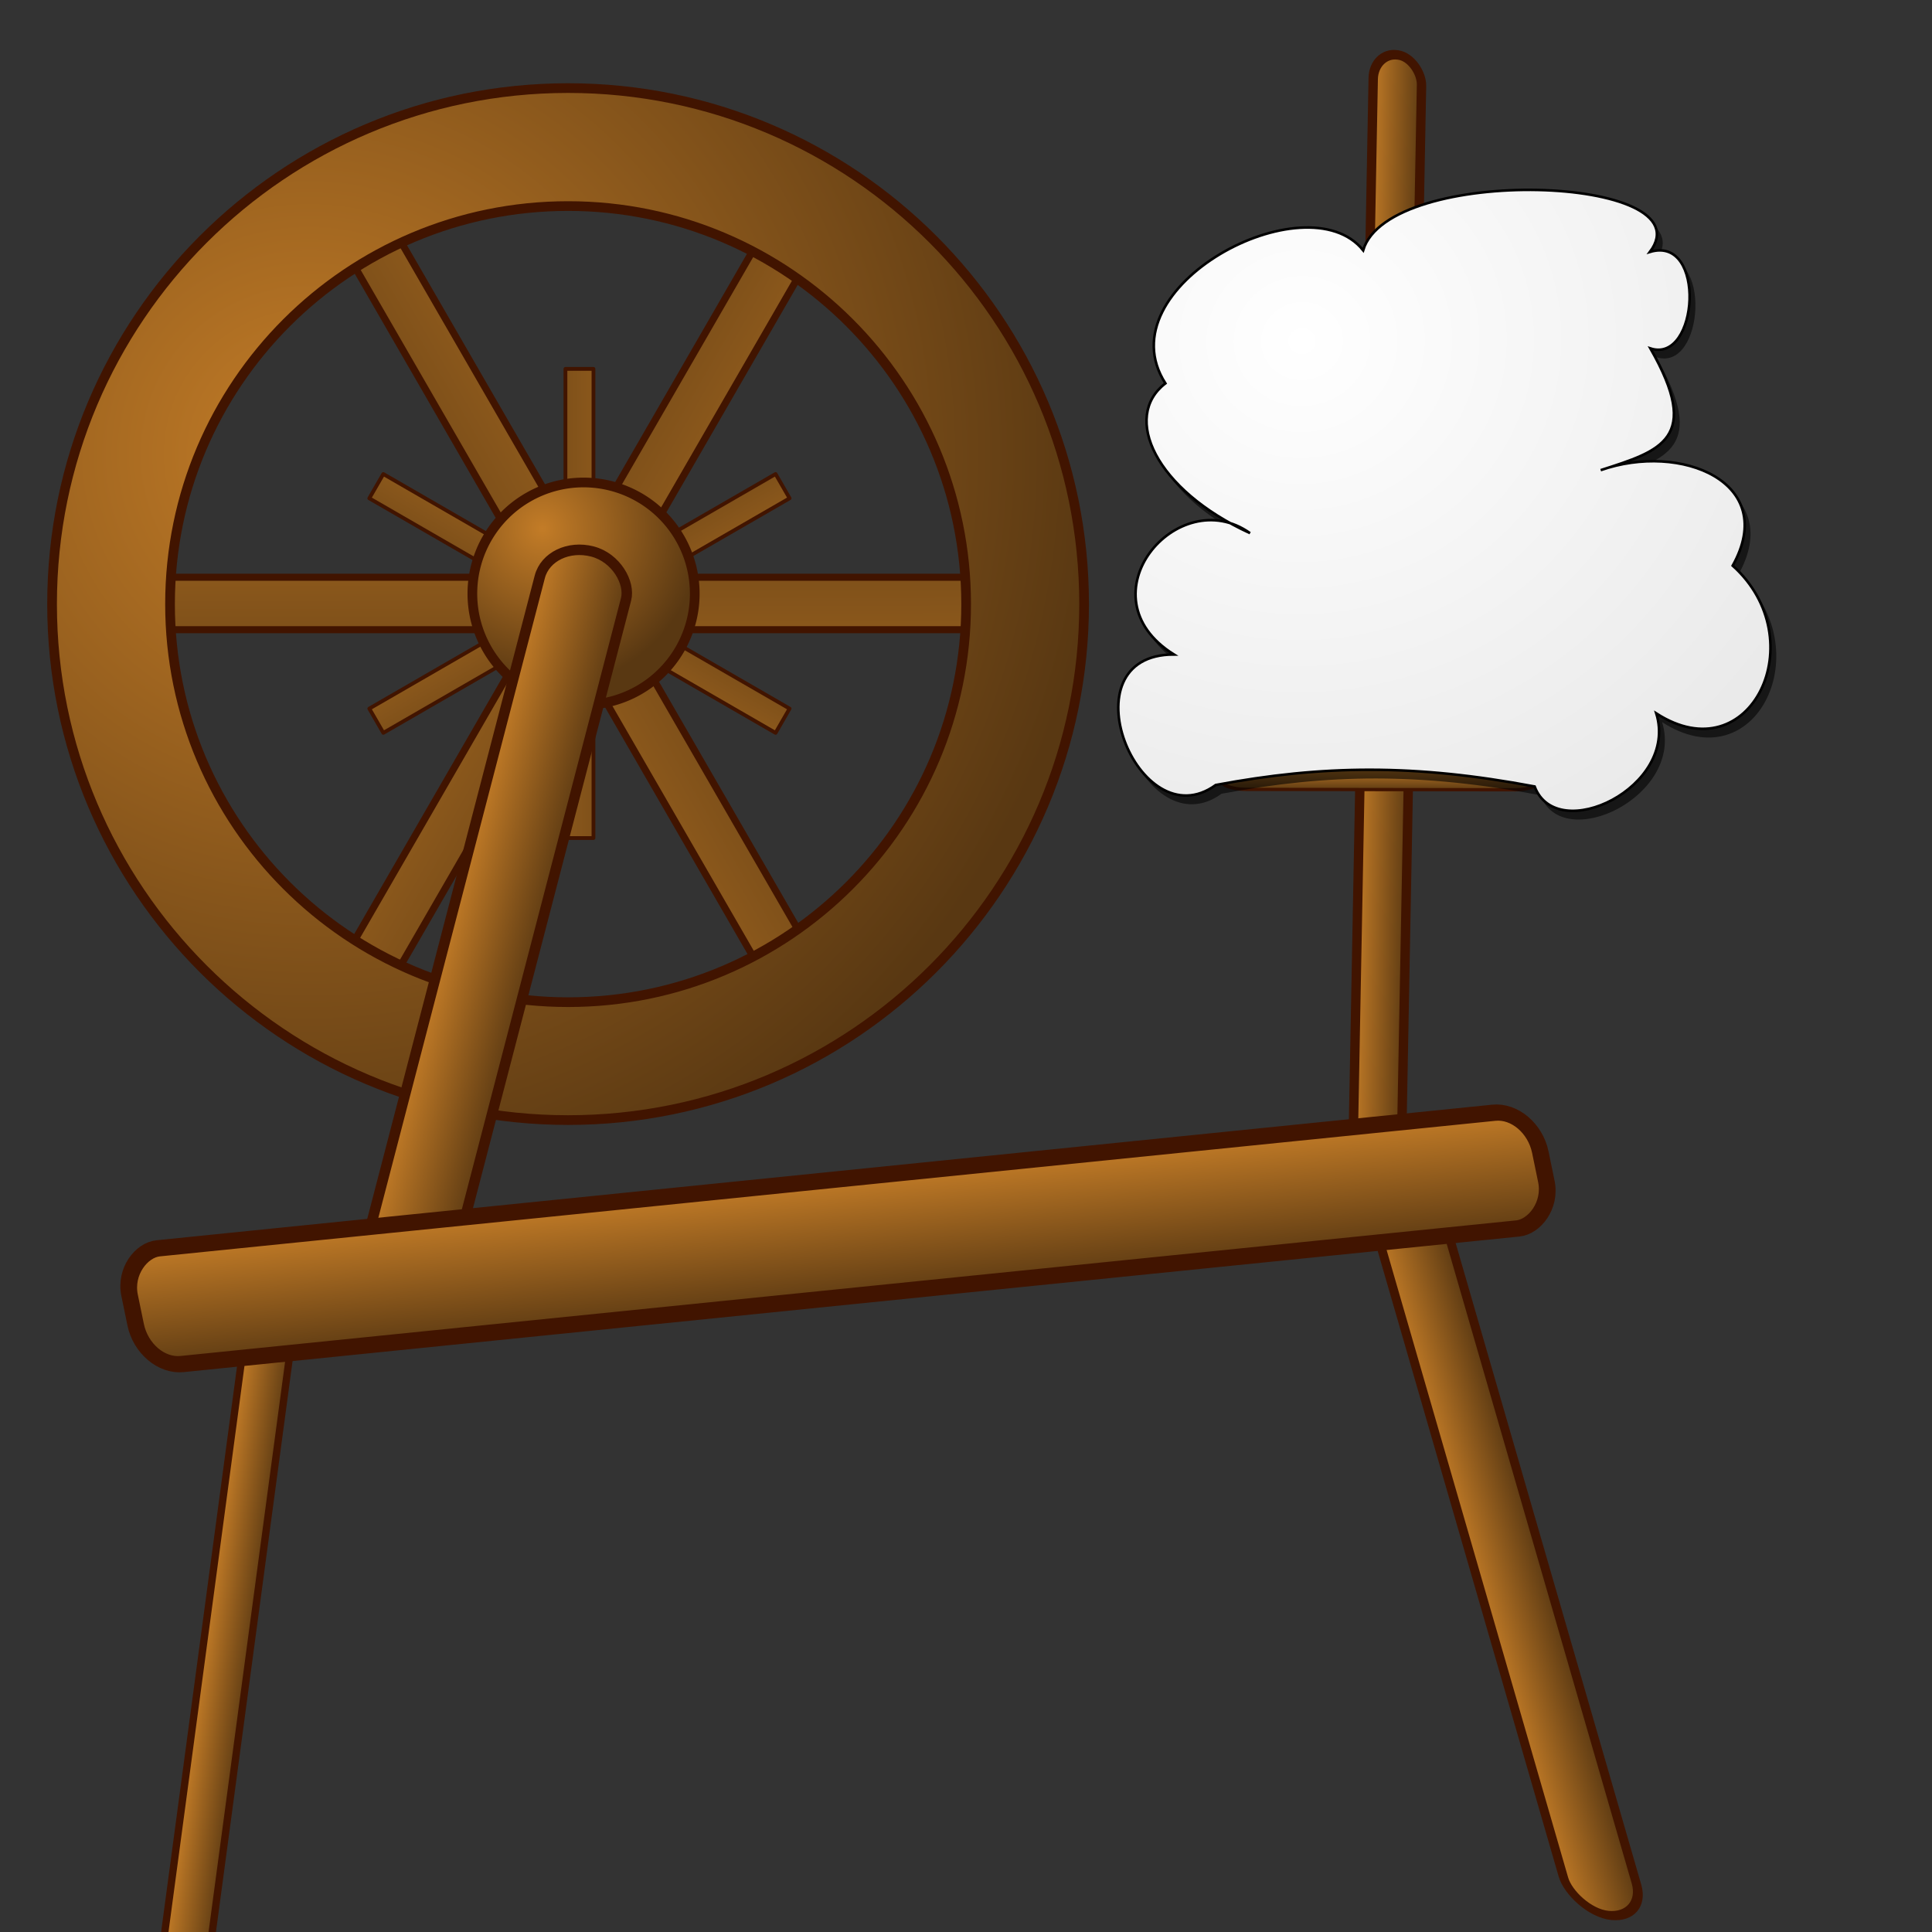 <svg xmlns="http://www.w3.org/2000/svg" xmlns:cc="http://web.resource.org/cc/" xmlns:svg="http://www.w3.org/2000/svg" xmlns:xlink="http://www.w3.org/1999/xlink" id="svg1" width="755.906" height="755.906"><rect width="100%" height="100%" fill="#333333" stroke="none"/><defs id="defs3"><linearGradient id="linearGradient6713"><stop id="stop6714" offset="0" style="stop-color:#fff;stop-opacity:1"/><stop id="stop6715" offset="1" style="stop-color:#e4e4e4;stop-opacity:1"/></linearGradient><linearGradient id="linearGradient5447"><stop id="stop5448" offset="0" style="stop-color:#a32323;stop-opacity:1"/><stop id="stop5449" offset="1" style="stop-color:#541c1c;stop-opacity:1"/></linearGradient><linearGradient id="linearGradient5444"><stop id="stop5445" offset="0" style="stop-color:#c37c27;stop-opacity:1"/><stop id="stop5446" offset="1" style="stop-color:#593812;stop-opacity:1"/></linearGradient><linearGradient id="linearGradient6925" x1="715.593" x2="826.62" y1="553.327" y2="1231.727" gradientTransform="scale(1.663,0.601)" gradientUnits="userSpaceOnUse" xlink:href="#linearGradient5444"/><linearGradient id="linearGradient6933" x1="865.767" x2="818.168" y1="769.148" y2="847.581" gradientTransform="scale(1.499,0.667)" gradientUnits="userSpaceOnUse" xlink:href="#linearGradient5444"/><linearGradient id="linearGradient6941" x1="1960.113" x2="1966.799" y1="451.682" y2="473.759" gradientTransform="scale(0.764,1.308)" gradientUnits="userSpaceOnUse" xlink:href="#linearGradient5444"/><linearGradient id="linearGradient6949" x1="985.457" x2="962.494" y1="636.324" y2="772.71" gradientTransform="scale(1.167,0.857)" gradientUnits="userSpaceOnUse" xlink:href="#linearGradient5444"/><linearGradient id="linearGradient7715" x1="1630.694" x2="1639.928" y1="554.595" y2="580.486" gradientTransform="scale(0.815,1.227)" gradientUnits="userSpaceOnUse" xlink:href="#linearGradient5444"/><linearGradient id="linearGradient7723" x1="661.641" x2="619.053" y1="970.391" y2="1026.902" gradientTransform="scale(1.604,0.624)" gradientUnits="userSpaceOnUse" xlink:href="#linearGradient5444"/><linearGradient id="linearGradient8582" x1="63.382" x2="82.871" y1="608.769" y2="1891.063" gradientTransform="matrix(0.653,2.441106e-7,-3.184329e-8,8.523944e-2,210.716,-25.057)" gradientUnits="userSpaceOnUse" xlink:href="#linearGradient5444"/><linearGradient id="linearGradient8584" x1="63.382" x2="82.871" y1="608.769" y2="1891.063" gradientTransform="matrix(1.223,0,0,0.16,32.662,18.664)" gradientUnits="userSpaceOnUse" xlink:href="#linearGradient5444"/><radialGradient id="radialGradient8586" cx="184.853" cy="263.683" r="510.035" fx="184.853" fy="263.683" gradientTransform="matrix(0.607,0,0,0.607,8.845,17.687)" gradientUnits="userSpaceOnUse" xlink:href="#linearGradient5444"/><radialGradient id="radialGradient8588" cx="335.057" cy="311.579" r="103.122" fx="335.057" fy="311.579" gradientUnits="userSpaceOnUse" xlink:href="#linearGradient5444"/><linearGradient id="linearGradient8600" x1="63.382" x2="82.871" y1="608.769" y2="1891.063" gradientTransform="matrix(1.223,-1.653554e-16,2.156997e-17,0.16,-285.17,96.953)" gradientUnits="userSpaceOnUse" xlink:href="#linearGradient5444"/><linearGradient id="linearGradient8604" x1="63.382" x2="82.871" y1="608.769" y2="1891.063" gradientTransform="matrix(1.223,1.653554e-16,-2.156997e-17,0.16,-511.885,-139.153)" gradientUnits="userSpaceOnUse" xlink:href="#linearGradient5444"/><linearGradient id="linearGradient8608" x1="63.382" x2="82.871" y1="608.769" y2="1891.063" gradientTransform="matrix(1.223,-1.318680e-32,1.720165e-33,0.16,-420.77,-453.548)" gradientUnits="userSpaceOnUse" xlink:href="#linearGradient5444"/><linearGradient id="linearGradient8612" x1="63.382" x2="82.871" y1="608.769" y2="1891.063" gradientTransform="matrix(1.223,-1.653554e-16,2.156997e-17,0.16,-102.94,-531.835)" gradientUnits="userSpaceOnUse" xlink:href="#linearGradient5444"/><linearGradient id="linearGradient8616" x1="63.382" x2="82.871" y1="608.769" y2="1891.063" gradientTransform="matrix(1.223,1.653554e-16,-2.156997e-17,0.16,123.777,-295.729)" gradientUnits="userSpaceOnUse" xlink:href="#linearGradient5444"/><linearGradient id="linearGradient8620" x1="63.382" x2="82.871" y1="608.769" y2="1891.063" gradientTransform="matrix(0.653,-1.630594e-17,2.127043e-18,8.523954e-2,-25.39,201.659)" gradientUnits="userSpaceOnUse" xlink:href="#linearGradient5444"/><linearGradient id="linearGradient8624" x1="63.382" x2="82.871" y1="608.769" y2="1891.063" gradientTransform="matrix(0.653,-5.537950e-24,7.224030e-25,8.523938e-2,-339.784,110.542)" gradientUnits="userSpaceOnUse" xlink:href="#linearGradient5444"/><linearGradient id="linearGradient8628" x1="63.382" x2="82.871" y1="608.769" y2="1891.063" gradientTransform="matrix(0.653,1.630594e-17,-2.127043e-18,8.523954e-2,-418.074,-207.29)" gradientUnits="userSpaceOnUse" xlink:href="#linearGradient5444"/><linearGradient id="linearGradient8632" x1="63.382" x2="82.871" y1="608.769" y2="1891.063" gradientTransform="matrix(0.653,-1.630594e-17,2.127043e-18,8.523954e-2,-181.967,-434.006)" gradientUnits="userSpaceOnUse" xlink:href="#linearGradient5444"/><linearGradient id="linearGradient8636" x1="63.382" x2="82.871" y1="608.769" y2="1891.063" gradientTransform="matrix(0.653,-5.537950e-24,7.224030e-25,8.523938e-2,132.428,-342.889)" gradientUnits="userSpaceOnUse" xlink:href="#linearGradient5444"/><linearGradient id="linearGradient8648" x1="63.382" x2="82.871" y1="608.769" y2="1891.063" gradientTransform="matrix(2.016,-1.320524e-16,1.722570e-17,0.263,-1527.358,-712.053)" gradientUnits="userSpaceOnUse" xlink:href="#linearGradient5444"/><linearGradient id="linearGradient8652" x1="63.382" x2="82.871" y1="608.769" y2="1891.063" gradientTransform="matrix(2.016,1.320524e-16,-1.722570e-17,0.263,-617.275,-1580.969)" gradientUnits="userSpaceOnUse" xlink:href="#linearGradient5444"/><linearGradient id="linearGradient8656" x1="63.382" x2="82.871" y1="608.769" y2="1891.063" gradientTransform="matrix(2.016,0,0,0.263,590.268,-1227.273)" gradientUnits="userSpaceOnUse" xlink:href="#linearGradient5444"/><linearGradient id="linearGradient8660" x1="63.382" x2="82.871" y1="608.769" y2="1891.063" gradientTransform="matrix(2.016,-1.320524e-16,1.722570e-17,0.263,887.73,-4.661)" gradientUnits="userSpaceOnUse" xlink:href="#linearGradient5444"/><linearGradient id="linearGradient8664" x1="63.382" x2="82.871" y1="608.769" y2="1891.063" gradientTransform="matrix(2.016,1.320524e-16,-1.722570e-17,0.263,-22.352,864.255)" gradientUnits="userSpaceOnUse" xlink:href="#linearGradient5444"/><linearGradient id="linearGradient8668" x1="63.382" x2="82.871" y1="608.769" y2="1891.063" gradientTransform="matrix(1.077,8.219405e-19,-1.072242e-19,0.14,-1393.480,106.001)" gradientUnits="userSpaceOnUse" xlink:href="#linearGradient5444"/><linearGradient id="linearGradient8672" x1="63.382" x2="82.871" y1="608.769" y2="1891.063" gradientTransform="matrix(1.077,-1.236203e-24,1.612586e-25,0.14,-1039.784,-1101.543)" gradientUnits="userSpaceOnUse" xlink:href="#linearGradient5444"/><linearGradient id="linearGradient8676" x1="63.382" x2="82.871" y1="608.769" y2="1891.063" gradientTransform="matrix(1.077,-8.219405e-19,1.072242e-19,0.14,182.828,-1399.005)" gradientUnits="userSpaceOnUse" xlink:href="#linearGradient5444"/><linearGradient id="linearGradient8680" x1="63.382" x2="82.871" y1="608.769" y2="1891.063" gradientTransform="matrix(1.077,8.219405e-19,-1.072242e-19,0.14,1051.743,-488.923)" gradientUnits="userSpaceOnUse" xlink:href="#linearGradient5444"/><linearGradient id="linearGradient8684" x1="63.382" x2="82.871" y1="608.769" y2="1891.063" gradientTransform="matrix(1.077,-1.236203e-24,1.612586e-25,0.14,698.047,718.621)" gradientUnits="userSpaceOnUse" xlink:href="#linearGradient5444"/><radialGradient id="radialGradient8686" cx="335.057" cy="311.579" r="103.122" fx="335.057" fy="311.579" gradientUnits="userSpaceOnUse" xlink:href="#linearGradient5444"/><radialGradient id="radialGradient8688" cx="184.853" cy="263.683" r="510.035" fx="184.853" fy="263.683" gradientTransform="matrix(1,0,0,1,-1269.148,508.948)" gradientUnits="userSpaceOnUse" xlink:href="#linearGradient5444"/><linearGradient id="linearGradient8690" x1="63.382" x2="82.871" y1="608.769" y2="1891.063" gradientTransform="matrix(2.016,0,0,0.263,-1229.896,510.558)" gradientUnits="userSpaceOnUse" xlink:href="#linearGradient5444"/><linearGradient id="linearGradient8692" x1="63.382" x2="82.871" y1="608.769" y2="1891.063" gradientTransform="matrix(1.077,-4.042811e-17,5.273689e-18,0.14,-524.564,1016.083)" gradientUnits="userSpaceOnUse" xlink:href="#linearGradient5444"/><linearGradient id="linearGradient9460" x1="2296.15" x2="2461.528" y1="151.563" y2="151.563" gradientTransform="matrix(0.236,-1.526325e-7,1.183137e-6,1.827,-281.979,22.517)" gradientUnits="userSpaceOnUse" xlink:href="#linearGradient5444"/><linearGradient id="linearGradient9464" x1="2296.15" x2="2461.528" y1="151.563" y2="151.563" gradientTransform="matrix(0.313,-2.217536e-7,1.569046e-6,3.4,-225.395,-739.716)" gradientUnits="userSpaceOnUse" xlink:href="#linearGradient5444"/><linearGradient id="linearGradient9468" x1="2296.15" x2="2461.528" y1="151.563" y2="151.563" gradientTransform="matrix(0.132,-1.261774e-7,6.915777e-7,1.784,-129.248,290.282)" gradientUnits="userSpaceOnUse" xlink:href="#linearGradient5444"/><linearGradient id="linearGradient9472" x1="2296.15" x2="2461.528" y1="151.563" y2="151.563" gradientTransform="matrix(0.194,-1.079782e-7,2.181271e-6,1.823,-34.92,312.348)" gradientUnits="userSpaceOnUse" xlink:href="#linearGradient5444"/><linearGradient id="linearGradient9476" x1="2296.15" x2="2461.528" y1="151.563" y2="151.563" gradientTransform="matrix(0.129,-2.864802e-7,6.599100e-7,2.716,244.506,-246.362)" gradientUnits="userSpaceOnUse" xlink:href="#linearGradient5444"/><linearGradient id="linearGradient9480" x1="2296.15" x2="2461.528" y1="151.563" y2="151.563" gradientTransform="matrix(5.443997e-2,-6.128161e-8,2.808933e-7,0.774,175.185,-678.726)" gradientUnits="userSpaceOnUse" xlink:href="#linearGradient5444"/><radialGradient id="radialGradient10250" cx="804.761" cy="226.825" r="281.53" fx="804.761" fy="226.825" gradientTransform="matrix(1.02,-9.812863e-2,9.346780e-2,0.971,-332.637,-7.823)" gradientUnits="userSpaceOnUse" xlink:href="#linearGradient6713"/></defs><g id="layer1"><rect id="rect9470" width="28.742" height="297.319" x="412.752" y="439.921" rx="15.075" ry="14.206" transform="matrix(0.995,9.585281e-2,0.278,0.961,0,0)" style="fill:url(#linearGradient9472);fill-opacity:1;stroke:#411400;stroke-width:3.719;stroke-linecap:round;stroke-linejoin:round;stroke-miterlimit:4;stroke-opacity:1"/><rect id="rect9466" width="19.47" height="290.971" x="174.016" y="415.131" rx="15.12" ry="14.535" transform="matrix(0.893,0.451,-0.133,0.991,0,0)" style="fill:url(#linearGradient9468);fill-opacity:1;stroke:#411400;stroke-width:3.028;stroke-linecap:round;stroke-linejoin:round;stroke-miterlimit:4;stroke-opacity:1"/><rect id="rect4589" width="162.357" height="18.07" x="-504.954" y="1198.509" transform="matrix(0.866,0.5,-0.5,0.866,0,0)" style="fill:url(#linearGradient8692);fill-opacity:1;stroke:#411400;stroke-width:2.431;stroke-linecap:round;stroke-linejoin:round;stroke-miterlimit:4;stroke-opacity:1"/><rect id="use4591" width="162.357" height="18.07" x="717.658" y="901.047" transform="matrix(-1.342181e-7,1,-1,-1.342181e-7,0,0)" style="fill:url(#linearGradient8684);fill-opacity:1;stroke:#411400;stroke-width:2.431;stroke-linecap:round;stroke-linejoin:round;stroke-miterlimit:4;stroke-opacity:1"/><rect id="use4593" width="162.357" height="18.07" x="1071.354" y="-306.497" transform="matrix(-0.866,0.5,-0.5,-0.866,0,0)" style="fill:url(#linearGradient8680);fill-opacity:1;stroke:#411400;stroke-width:2.431;stroke-linecap:round;stroke-linejoin:round;stroke-miterlimit:4;stroke-opacity:1"/><rect id="use4595" width="162.357" height="18.07" x="202.439" y="-1216.579" transform="matrix(-0.866,-0.5,0.5,-0.866,0,0)" style="fill:url(#linearGradient8676);fill-opacity:1;stroke:#411400;stroke-width:2.431;stroke-linecap:round;stroke-linejoin:round;stroke-miterlimit:4;stroke-opacity:1"/><rect id="use4597" width="162.357" height="18.07" x="-1020.173" y="-919.117" transform="matrix(1.342181e-7,-1,1,1.342181e-7,0,0)" style="fill:url(#linearGradient8672);fill-opacity:1;stroke:#411400;stroke-width:2.431;stroke-linecap:round;stroke-linejoin:round;stroke-miterlimit:4;stroke-opacity:1"/><rect id="use4599" width="162.357" height="18.07" x="-1373.87" y="288.426" transform="matrix(0.866,-0.5,0.5,0.866,0,0)" style="fill:url(#linearGradient8668);fill-opacity:1;stroke:#411400;stroke-width:2.431;stroke-linecap:round;stroke-linejoin:round;stroke-miterlimit:4;stroke-opacity:1"/><rect id="rect3763" width="303.883" height="33.822" x="-1193.191" y="852.004" style="fill:url(#linearGradient8690);fill-opacity:1;stroke:#411400;stroke-width:4.55;stroke-linecap:round;stroke-linejoin:round;stroke-miterlimit:4;stroke-opacity:1"/><rect id="use4579" width="303.883" height="33.822" x="14.353" y="1205.7" transform="matrix(0.5,0.866,-0.866,0.5,0,0)" style="fill:url(#linearGradient8664);fill-opacity:1;stroke:#411400;stroke-width:4.55;stroke-linecap:round;stroke-linejoin:round;stroke-miterlimit:4;stroke-opacity:1"/><rect id="use4581" width="303.883" height="33.822" x="924.435" y="336.785" transform="matrix(-0.5,0.866,-0.866,-0.5,0,0)" style="fill:url(#linearGradient8660);fill-opacity:1;stroke:#411400;stroke-width:4.55;stroke-linecap:round;stroke-linejoin:round;stroke-miterlimit:4;stroke-opacity:1"/><rect id="use4583" width="303.883" height="33.822" x="626.973" y="-885.827" transform="scale(-1,-1)" style="fill:url(#linearGradient8656);fill-opacity:1;stroke:#411400;stroke-width:4.55;stroke-linecap:round;stroke-linejoin:round;stroke-miterlimit:4;stroke-opacity:1"/><rect id="use4585" width="303.883" height="33.822" x="-580.57" y="-1239.523" transform="matrix(-0.5,-0.866,0.866,-0.5,0,0)" style="fill:url(#linearGradient8652);fill-opacity:1;stroke:#411400;stroke-width:4.55;stroke-linecap:round;stroke-linejoin:round;stroke-miterlimit:4;stroke-opacity:1"/><rect id="use4587" width="303.883" height="33.822" x="-1490.653" y="-370.607" transform="matrix(0.5,-0.866,0.866,0.5,0,0)" style="fill:url(#linearGradient8648);fill-opacity:1;stroke:#411400;stroke-width:4.55;stroke-linecap:round;stroke-linejoin:round;stroke-miterlimit:4;stroke-opacity:1"/><path id="path1459" d="M -917.398,536.604 C -1101.063,536.604 -1250.148,685.658 -1250.148,869.323 C -1250.148,1052.987 -1101.063,1202.042 -917.398,1202.042 C -733.734,1202.042 -584.679,1052.987 -584.679,869.323 C -584.679,685.658 -733.734,536.604 -917.398,536.604 z M -917.398,612.667 C -775.714,612.667 -660.742,727.639 -660.742,869.323 C -660.742,1011.007 -775.714,1126.01 -917.398,1126.01 C -1059.082,1126.01 -1174.086,1011.007 -1174.086,869.323 C -1174.086,727.639 -1059.082,612.667 -917.398,612.667 z" style="fill:url(#radialGradient8688);fill-opacity:1;stroke:#411400;stroke-width:6.25;stroke-linecap:round;stroke-linejoin:round;stroke-miterlimit:4;stroke-opacity:1"/><path id="path2993" d="M 433.25 353.525 A 71.671 71.671 0 1 1 289.907,353.525 A 71.671 71.671 0 1 1 433.25 353.525 z" transform="translate(-1269.148,508.948)" style="fill:url(#radialGradient8686);fill-opacity:1;stroke:#411400;stroke-width:6.25;stroke-linecap:round;stroke-linejoin:round;stroke-miterlimit:4;stroke-opacity:1"/><path id="path5387" d="M 794.891,574.31 L 1307.414,717.63 L 1306.987,773.007 L 794.992,629.444 L 794.891,574.31 z" style="stroke-miterlimit:4;stroke-dasharray:none;fill:url(#linearGradient7723);fill-opacity:1;fill-rule:evenodd;stroke:#411400;stroke-width:6.25;stroke-linecap:round;stroke-linejoin:round;stroke-opacity:1"/><path id="path5389" d="M 1363.218,743.966 L 1363.218,688.02 L 1307.414,717.772 L 1307.129,773.007 L 1363.218,743.966 z" style="stroke-miterlimit:4;stroke-dasharray:none;fill:url(#linearGradient7715);fill-opacity:1;fill-rule:evenodd;stroke:#411400;stroke-width:6.25;stroke-linecap:round;stroke-linejoin:round;stroke-opacity:1"/><path id="path5395" d="M 1137.917,520.624 L 1485.697,619.705 L 1485.554,674.797 L 1190.304,590.379 L 1137.917,520.624 z" style="stroke-miterlimit:4;stroke-dasharray:none;stroke-opacity:1;stroke-linejoin:round;stroke-linecap:round;stroke-width:6.25;stroke:#411400;fill-rule:evenodd;fill-opacity:1;fill:url(#linearGradient6933)"/><path id="path5397" d="M 1530.847,652.788 L 1530.562,597.126 L 1485.703,619.867 L 1485.703,675.101 L 1530.847,652.788 z" style="stroke-miterlimit:4;stroke-dasharray:none;fill:url(#linearGradient6941);fill-opacity:1;fill-rule:evenodd;stroke:#411400;stroke-width:6.25;stroke-linecap:round;stroke-linejoin:round;stroke-opacity:1"/><path id="path5401" d="M 1190.404,590.024 L 1137.874,520.696 L 1013.874,589.97 L 1091.257,650.152 L 1190.404,590.024 z" style="stroke-miterlimit:4;stroke-dasharray:none;fill:url(#linearGradient6949);fill-opacity:1;fill-rule:evenodd;stroke:#411400;stroke-width:6.25;stroke-linecap:round;stroke-linejoin:round;stroke-opacity:1"/><path id="path4609" d="M 794.926,574.276 L 1307.414,717.772 L 1363.218,688.162 L 1013.771,590.077 L 1137.907,520.606 L 1486.215,619.83 L 1530.631,597.053 L 1014.726,452.417 L 794.926,574.276 z" style="stroke-miterlimit:4;stroke-dasharray:none;fill:url(#linearGradient6925);fill-opacity:1;fill-rule:evenodd;stroke:#411400;stroke-width:6.25;stroke-linecap:round;stroke-linejoin:round;stroke-opacity:1"/><rect id="rect8554" width="98.514" height="10.965" x="222.614" y="85.634" transform="matrix(0.866,0.5,-0.5,0.866,0,0)" style="fill:url(#linearGradient8582);fill-opacity:1;stroke:#411400;stroke-width:1.475;stroke-linecap:round;stroke-linejoin:round;stroke-miterlimit:4;stroke-opacity:1"/><rect id="use8556" width="98.514" height="10.965" x="144.327" y="-232.198" transform="matrix(-1.342183e-7,1,-1,-1.342183e-7,0,0)" style="fill:url(#linearGradient8636);fill-opacity:1;stroke:#411400;stroke-width:1.475;stroke-linecap:round;stroke-linejoin:round;stroke-miterlimit:4;stroke-opacity:1"/><rect id="use8558" width="98.514" height="10.965" x="-170.068" y="-323.314" transform="matrix(-0.866,0.5,-0.5,-0.866,0,0)" style="fill:url(#linearGradient8632);fill-opacity:1;stroke:#411400;stroke-width:1.475;stroke-linecap:round;stroke-linejoin:round;stroke-miterlimit:4;stroke-opacity:1"/><rect id="use8560" width="98.514" height="10.965" x="-406.174" y="-96.598" transform="matrix(-0.866,-0.5,0.5,-0.866,0,0)" style="fill:url(#linearGradient8628);fill-opacity:1;stroke:#411400;stroke-width:1.475;stroke-linecap:round;stroke-linejoin:round;stroke-miterlimit:4;stroke-opacity:1"/><rect id="use8562" width="98.514" height="10.965" x="-327.885" y="221.233" transform="matrix(1.342183e-7,-1,1,1.342183e-7,0,0)" style="fill:url(#linearGradient8624);fill-opacity:1;stroke:#411400;stroke-width:1.475;stroke-linecap:round;stroke-linejoin:round;stroke-miterlimit:4;stroke-opacity:1"/><rect id="use8564" width="98.514" height="10.965" x="-13.49" y="312.35" transform="matrix(0.866,-0.5,0.5,0.866,0,0)" style="fill:url(#linearGradient8620);fill-opacity:1;stroke:#411400;stroke-width:1.475;stroke-linecap:round;stroke-linejoin:round;stroke-miterlimit:4;stroke-opacity:1"/><rect id="rect8566" width="184.388" height="20.523" x="54.933" y="225.845" style="fill:url(#linearGradient8584);fill-opacity:1;stroke:#411400;stroke-width:2.761;stroke-linecap:round;stroke-linejoin:round;stroke-miterlimit:4;stroke-opacity:1"/><rect id="use8568" width="184.388" height="20.523" x="146.049" y="-88.549" transform="matrix(0.5,0.866,-0.866,0.5,0,0)" style="fill:url(#linearGradient8616);fill-opacity:1;stroke:#411400;stroke-width:2.761;stroke-linecap:round;stroke-linejoin:round;stroke-miterlimit:4;stroke-opacity:1"/><rect id="use8570" width="184.388" height="20.523" x="-80.668" y="-324.655" transform="matrix(-0.5,0.866,-0.866,-0.5,0,0)" style="fill:url(#linearGradient8612);fill-opacity:1;stroke:#411400;stroke-width:2.761;stroke-linecap:round;stroke-linejoin:round;stroke-miterlimit:4;stroke-opacity:1"/><rect id="use8572" width="184.388" height="20.523" x="-398.499" y="-246.367" transform="scale(-1,-1)" style="fill:url(#linearGradient8608);fill-opacity:1;stroke:#411400;stroke-width:2.761;stroke-linecap:round;stroke-linejoin:round;stroke-miterlimit:4;stroke-opacity:1"/><rect id="use8574" width="184.388" height="20.523" x="-489.614" y="68.026" transform="matrix(-0.5,-0.866,0.866,-0.5,0,0)" style="fill:url(#linearGradient8604);fill-opacity:1;stroke:#411400;stroke-width:2.761;stroke-linecap:round;stroke-linejoin:round;stroke-miterlimit:4;stroke-opacity:1"/><rect id="use8576" width="184.388" height="20.523" x="-262.898" y="304.133" transform="matrix(0.5,-0.866,0.866,0.5,0,0)" style="fill:url(#linearGradient8600);fill-opacity:1;stroke:#411400;stroke-width:2.761;stroke-linecap:round;stroke-linejoin:round;stroke-miterlimit:4;stroke-opacity:1"/><path id="path8578" d="M 222.277,34.468 C 110.834,34.468 20.373,124.91 20.373,236.353 C 20.373,347.796 110.834,438.238 222.277,438.238 C 333.719,438.238 424.162,347.796 424.162,236.353 C 424.162,124.91 333.719,34.468 222.277,34.468 z M 222.277,80.621 C 308.247,80.621 378.009,150.383 378.009,236.353 C 378.009,322.323 308.247,392.104 222.277,392.104 C 136.306,392.104 66.525,322.323 66.525,236.353 C 66.525,150.383 136.306,80.621 222.277,80.621 z" style="fill:url(#radialGradient8586);fill-opacity:1;stroke:#411400;stroke-width:3.792;stroke-linecap:round;stroke-linejoin:round;stroke-miterlimit:4;stroke-opacity:1"/><path id="path8580" d="M 433.25 353.525 A 71.671 71.671 0 1 1 289.907,353.525 A 71.671 71.671 0 1 1 433.25 353.525 z" transform="matrix(0.607,0,0,0.607,8.844,17.687)" style="fill:url(#radialGradient8588);fill-opacity:1;stroke:#411400;stroke-width:6.25;stroke-linecap:round;stroke-linejoin:round;stroke-miterlimit:4;stroke-opacity:1"/><rect id="rect8694" width="34.872" height="297.994" x="261.174" y="150.38" rx="17.436" ry="14.79" transform="matrix(0.968,0.252,-0.252,0.968,0,0)" style="fill:url(#linearGradient9460);fill-opacity:1;stroke:#411400;stroke-width:4.101;stroke-linecap:round;stroke-linejoin:round;stroke-miterlimit:4;stroke-opacity:1"/><rect id="rect9474" width="19.089" height="443.074" x="541.838" y="-56.248" rx="9.432" ry="10.557" transform="matrix(0.99,0.141,-1.886212e-2,1,0,0)" style="fill:url(#linearGradient9476);fill-opacity:1;stroke:#411400;stroke-width:3.7;stroke-linecap:round;stroke-linejoin:round;stroke-miterlimit:4;stroke-opacity:1"/><rect id="rect9462" width="46.247" height="554.724" x="494.941" y="-501.697" rx="17.259" ry="14.751" transform="matrix(0.202,0.979,-0.995,0.101,0,0)" style="fill:url(#linearGradient9464);fill-opacity:1;stroke:#411400;stroke-width:6.443;stroke-linecap:round;stroke-linejoin:round;stroke-miterlimit:4;stroke-opacity:1"/><rect id="rect9478" width="8.056" height="126.323" x="300.661" y="-624.523" rx="9.493" ry="10.559" transform="matrix(-6.841232e-2,0.998,-1,-1.482768e-3,0,0)" style="fill:url(#linearGradient9480);fill-opacity:1;stroke:#411400;stroke-width:1.283;stroke-linecap:round;stroke-linejoin:round;stroke-miterlimit:4;stroke-opacity:1"/><path id="path10252" d="M 477.945,310.549 C 447.644,332.533 418.492,259.445 461.592,259.493 C 425.075,236.692 463.092,191.846 491.347,212.009 C 454.241,194.985 441.203,166.493 458.25,153.411 C 434.028,115.698 513.51,73.727 535.618,101.347 C 545.717,67.577 670.468,71.974 647.804,101.994 C 670.04,95.279 666.904,145.922 648.002,139.731 C 668.192,175.163 652.234,179.75 628.559,187.367 C 659.915,176.341 698.423,192.086 680.207,224.73 C 712.357,253.672 687.304,306.424 650.3,282.525 C 659.182,311.418 611.425,334.319 602.711,311.131 C 555.715,302.304 519.904,302.699 477.945,310.549 z" style="fill:#000;fill-opacity:.575;fill-rule:evenodd;stroke:none;stroke-width:1px;stroke-linecap:butt;stroke-linejoin:miter;stroke-opacity:1"/><path id="path9482" d="M 475.668,307.133 C 445.366,329.117 416.214,256.028 459.314,256.076 C 422.797,233.275 460.815,188.429 489.069,208.593 C 451.964,191.569 438.925,163.076 455.973,149.995 C 431.75,112.281 511.233,70.31 533.34,97.93 C 543.439,64.16 668.19,68.557 645.526,98.578 C 667.763,91.862 664.626,142.505 645.725,136.315 C 665.914,171.747 649.956,176.333 626.281,183.95 C 657.637,172.925 696.145,188.67 677.929,221.314 C 710.08,250.256 685.026,303.007 648.022,279.109 C 656.904,308.001 609.147,330.902 600.433,307.714 C 553.437,298.887 517.626,299.282 475.668,307.133 z" style="fill:url(#radialGradient10250);fill-opacity:1;fill-rule:evenodd;stroke:#000;stroke-width:1px;stroke-linecap:butt;stroke-linejoin:miter;stroke-opacity:1"/></g></svg>